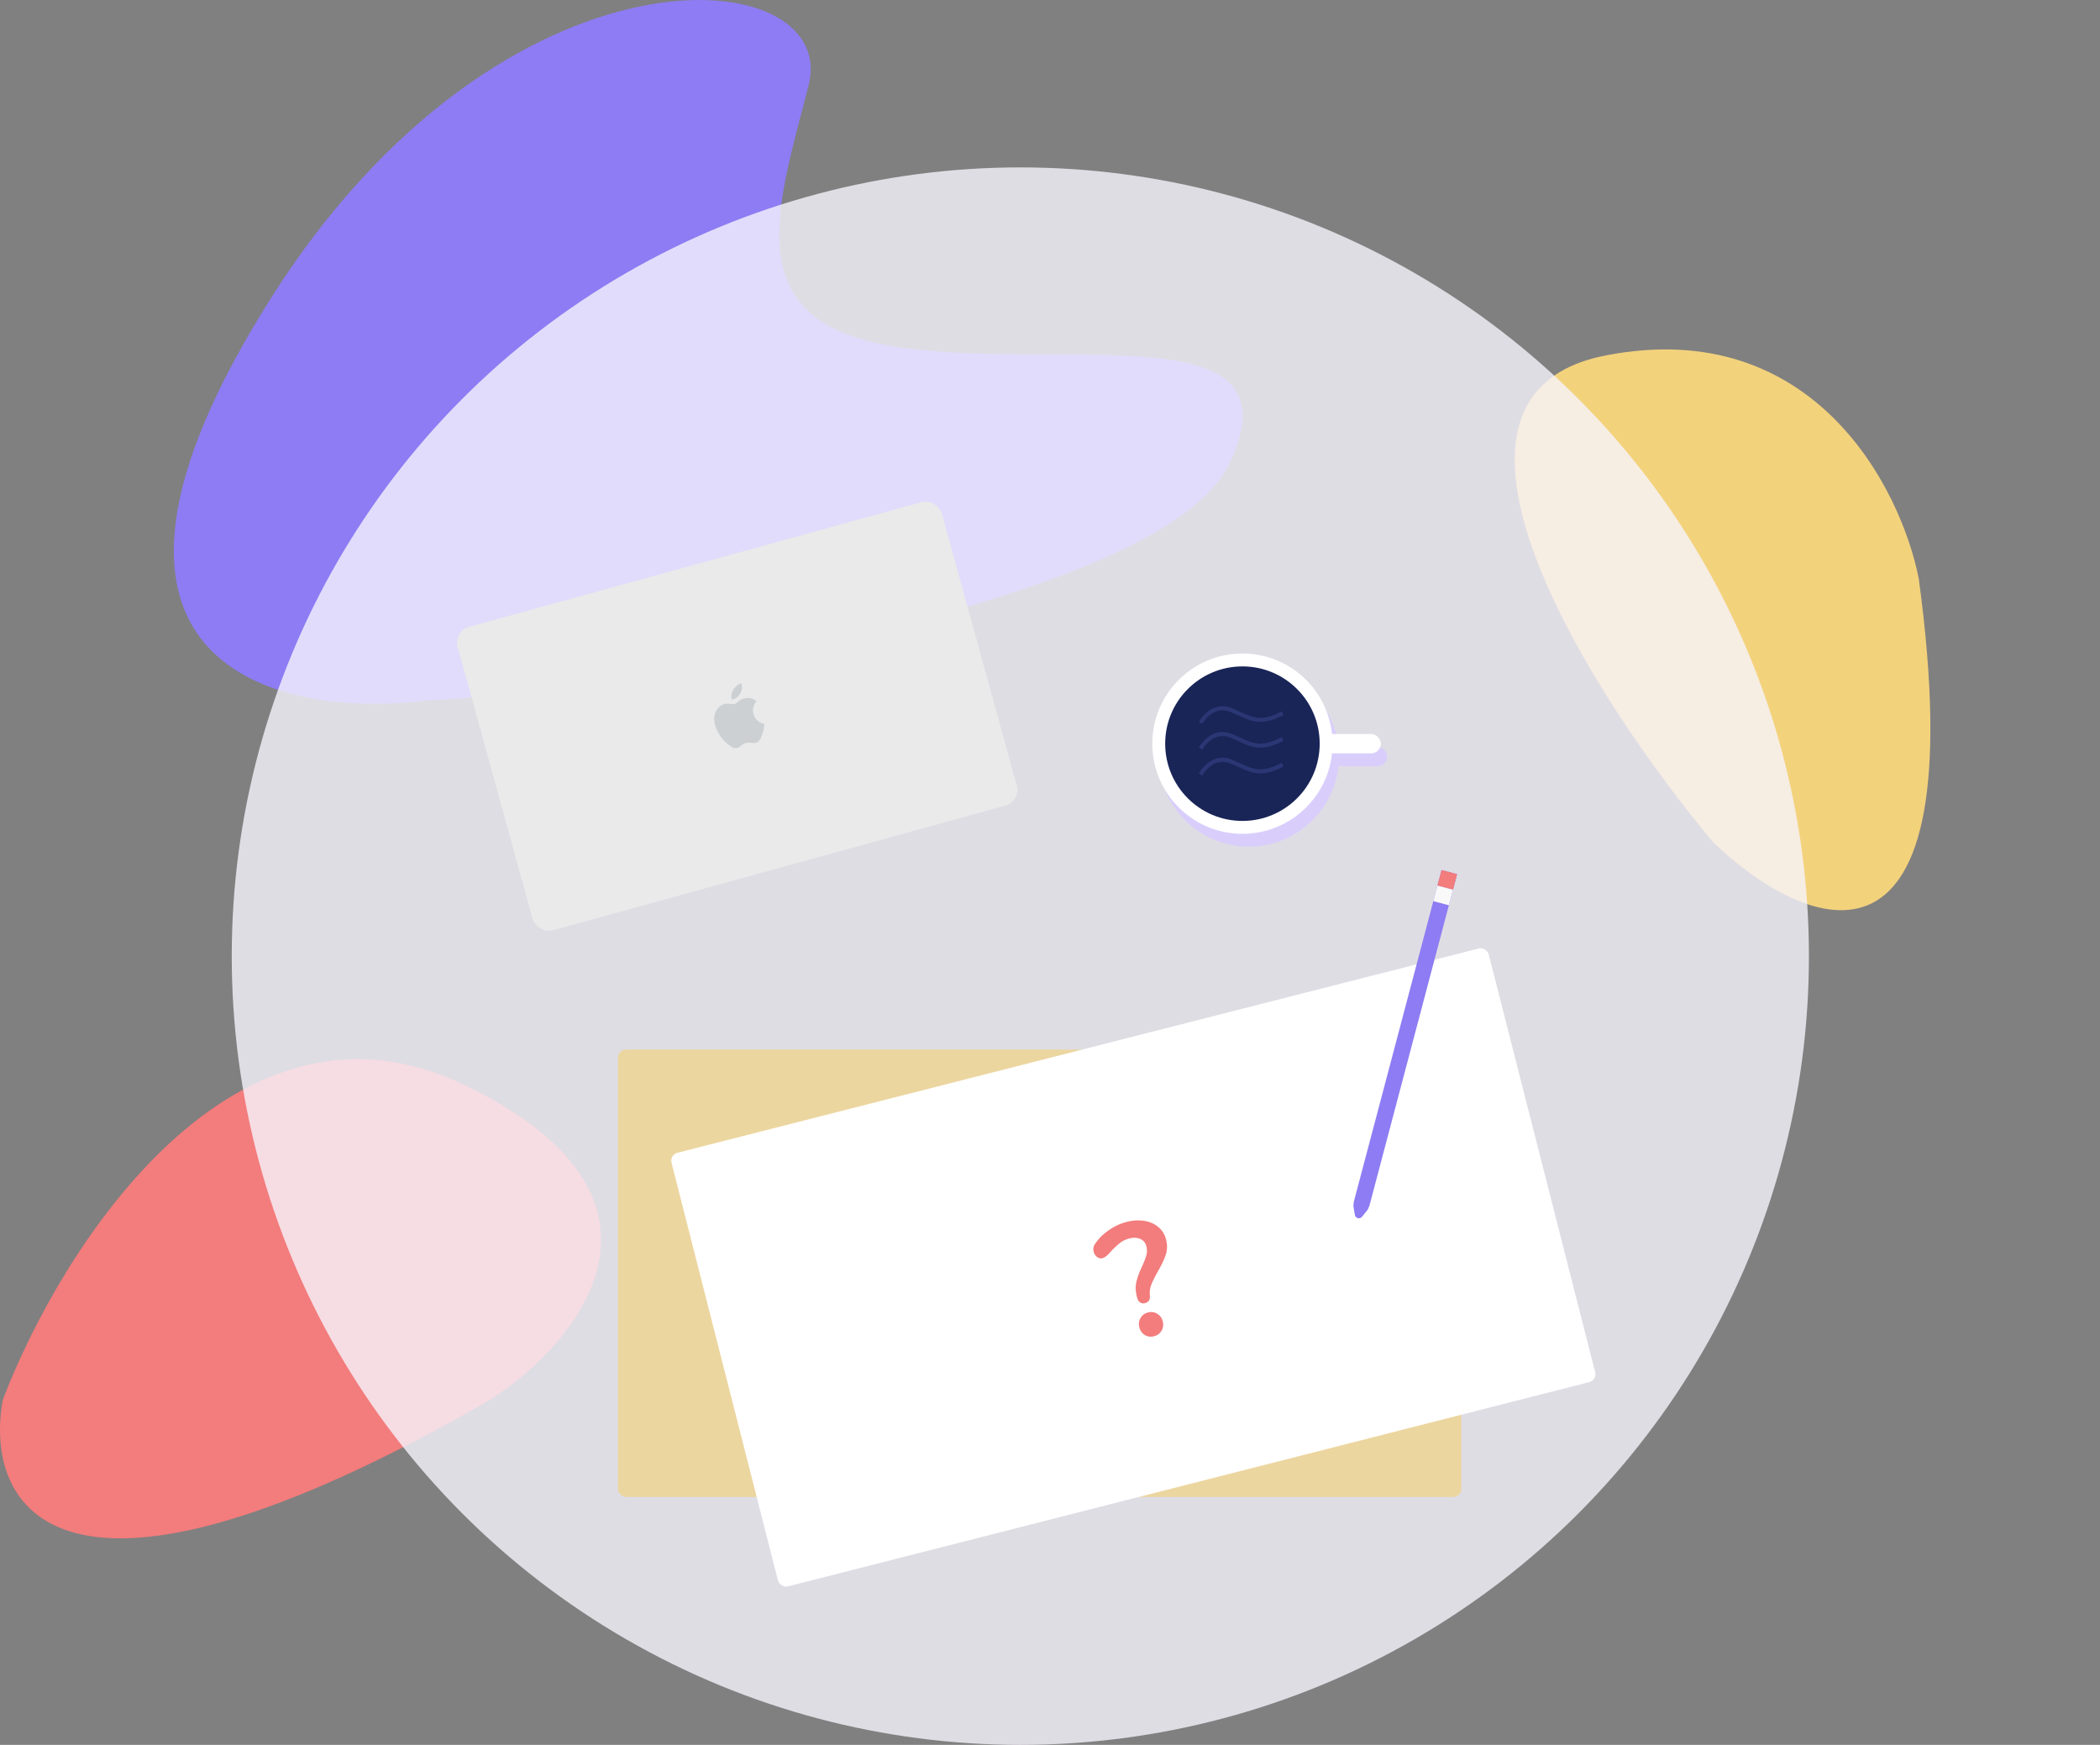 <svg width="514" height="427" fill="none" xmlns="http://www.w3.org/2000/svg"><rect width="100%" height="100%" fill="#808080" stroke="none"/><path d="M114.141 265.716c56.723 27.731 27.573 62.763 5.908 76.813-106.828 61.45-124.082 25.604-119.355 0 14.181-37.159 56.723-104.545 113.447-76.813z" fill="#F37C7C"/><path d="M393.136 86.955c50.66-9.763 72.11 32.356 76.502 54.636 14.117 103.968-27.702 86.301-50.376 64.472-29.817-35.635-76.786-109.345-26.126-119.108z" fill="#F3D27C"/><path d="M104.551 171.402c36.766-1.445 180.018-22.059 196.562-58.299 16.545-36.24-38.603-22.453-79.964-27.968-41.36-5.515-31.119-33.482-23.241-64.207 7.879-30.725-74.528-38.131-131.566 51.996-57.038 90.127 1.707 103.205 38.209 98.478z" fill="#8D7CF3"/><circle cx="249.74" cy="233.983" r="193.017" fill="#F6F4FC" fill-opacity=".8"/><rect x="151.262" y="256.83" width="206.41" height="109.507" rx="2" fill="#F3D27C" fill-opacity=".65"/><rect x="163.867" y="282.595" width="206.41" height="109.507" rx="2" transform="rotate(-14.298 163.867 282.595)" fill="#fff"/><path d="M352.836 212.914l3.808 1.007-21.455 81.114a1.97 1.97 0 01-3.808-1.008l21.455-81.113z" fill="#8D7CF3"/><path fill="#F37C7C" d="M352.836 212.914l3.808 1.007-1.007 3.808-3.808-1.007z"/><path fill="#F9F9F9" d="M351.829 216.722l3.808 1.007-1.007 3.808-3.808-1.007z"/><path d="M333.377 297.751c-.543.67-1.623.385-1.764-.467l-.335-2.029a1 1 0 011.243-1.13l1.629.431a1 1 0 01.522 1.596l-1.295 1.599z" fill="#8D7CF3"/><circle cx="305.675" cy="185.138" r="22.059" fill="#D9CEFB"/><rect x="325.371" y="182.775" width="14.181" height="4.727" rx="2.363" fill="#D9CEFB"/><circle cx="304.1" cy="181.987" r="22.059" fill="#fff"/><rect x="323.795" y="179.624" width="14.181" height="4.727" rx="2.363" fill="#fff"/><circle cx="304.1" cy="181.987" r="18.908" fill="#192457"/><path d="M293.858 176.914c.919-1.707 3.703-4.727 7.484-3.152 4.727 1.97 6.697 3.892 12.605.741m-20.089 8.713c.919-1.707 3.703-4.727 7.484-3.151 4.727 1.969 6.697 3.892 12.605.74m-20.089 8.714c.919-1.707 3.703-4.727 7.484-3.152 4.727 1.97 6.697 3.892 12.605.741" stroke="#2A3774"/><path d="M280.256 318.897a1.455 1.455 0 01-1.206-.174c-.34-.24-.583-.631-.728-1.172-.379-1.416-.443-2.683-.19-3.8s.714-2.386 1.382-3.807c.524-1.135.884-2.059 1.079-2.774.195-.715.189-1.459-.018-2.231-.228-.85-.73-1.434-1.505-1.751-.756-.349-1.675-.379-2.757-.089a6.246 6.246 0 00-2.5 1.332c-.746.614-1.586 1.447-2.52 2.498-.547.533-1.027.854-1.439.965-.438.117-.876.028-1.314-.269a2.396 2.396 0 01-.847-1.305c-.2-.747-.053-1.436.441-2.065.833-1.217 1.915-2.28 3.245-3.188a13.196 13.196 0 014.226-2.002c1.571-.421 3.035-.524 4.39-.307 1.382.21 2.535.701 3.46 1.475.951.766 1.592 1.768 1.923 3.004.359 1.34.351 2.598-.024 3.775-.381 1.152-1.025 2.511-1.93 4.079-.766 1.365-1.32 2.493-1.66 3.385a5.682 5.682 0 00-.304 2.731c.033.433-.061.804-.282 1.111-.202.275-.509.468-.922.579zm2.252 8.093c-.824.22-1.58.133-2.265-.263-.693-.422-1.15-1.045-1.371-1.869-.221-.824-.133-1.579.263-2.265.389-.712.996-1.178 1.82-1.399.824-.221 1.583-.12 2.275.301.686.396 1.14 1.006 1.36 1.831.221.824.124 1.595-.291 2.314-.395.686-.993 1.136-1.791 1.35z" fill="#F37C7C"/><rect x="110.97" y="154.472" width="122.907" height="77.025" rx="4" transform="rotate(-15.407 110.97 154.472)" fill="#EAEAEA"/><g clip-path="url(#clip0)"><path d="M181.214 169.634c.384-.733.529-1.643.206-2.422-.776.244-1.607.938-2.009 1.676-.362.655-.577 1.6-.241 2.359.891-.182 1.66-.882 2.044-1.613zm3.205 5.109c-.515-1.803.694-3.071.746-3.13-1.152-1.004-2.467-.822-2.923-.717-1.111.184-1.925 1.234-2.474 1.385-.546.151-1.566-.256-2.457.008-1.172.344-2.067 1.329-2.373 2.582-.62 2.522 1.182 5.509 2.862 6.954.821.707 1.783 1.49 2.684 1.203.87-.277 1.05-.918 2.111-1.21 1.061-.293 1.519.21 2.443-.063.939-.278 1.298-1.31 1.636-2.34.391-1.191.398-2.241.4-2.295-.023-.006-2.04-.22-2.655-2.377z" fill="#CCD0D2"/></g><defs><clipPath id="clip0"><path fill="#fff" transform="rotate(-15.407 714.041 -548.038)" d="M0 0h15v15H0z"/></clipPath></defs></svg>